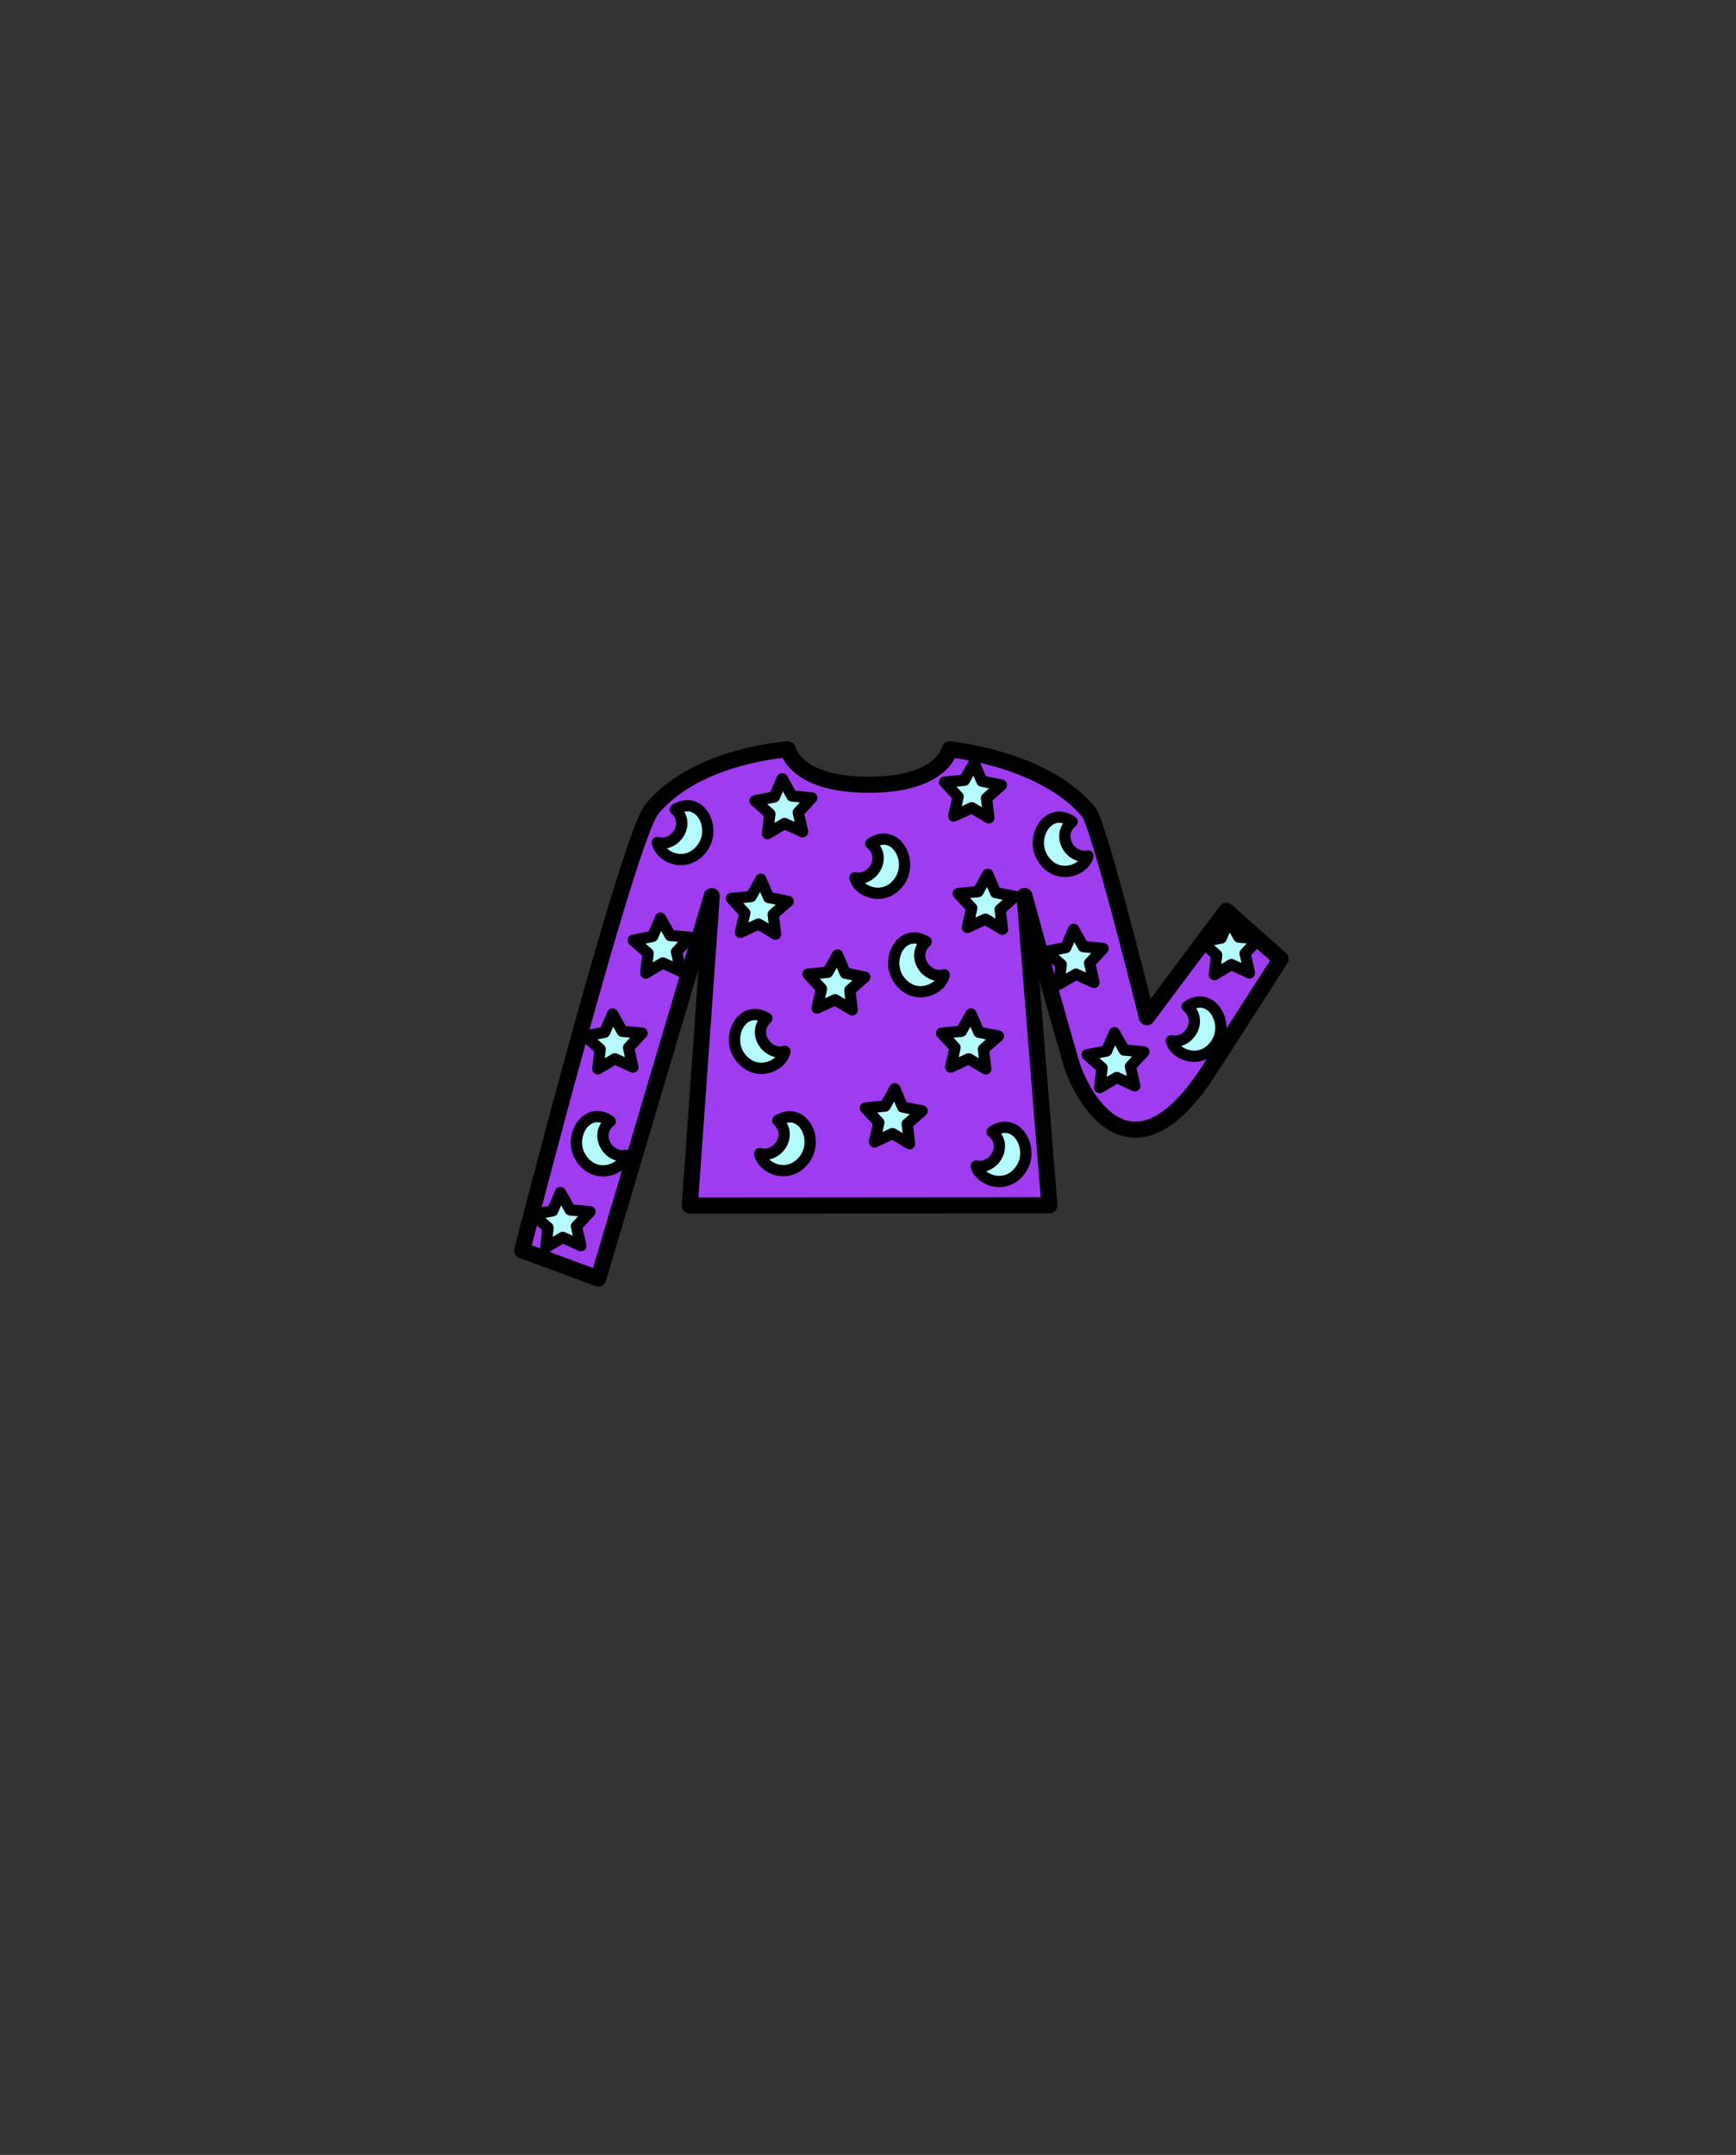 <?xml version="1.0" encoding="utf-8"?>
<!-- Generator: Adobe Illustrator 15.1.0, SVG Export Plug-In . SVG Version: 6.00 Build 0)  -->
<!DOCTYPE svg PUBLIC "-//W3C//DTD SVG 1.1//EN" "http://www.w3.org/Graphics/SVG/1.1/DTD/svg11.dtd">
<svg version="1.1" id="Layer_1" xmlns="http://www.w3.org/2000/svg" xmlns:xlink="http://www.w3.org/1999/xlink" x="0px" y="0px"
	 width="1080px" height="1340px" viewBox="0 0 1080 1340" enable-background="new 0 0 1080 1340" xml:space="preserve">
<rect x="0" y="0" width="1080" height="1340" fill="#333333" stroke="none"/>
<path fill="#A03CEF" stroke="#000000" stroke-width="10" stroke-linecap="round" stroke-linejoin="round" stroke-miterlimit="10" d="
	M762.929,566.375l-49.424,66.154c0,0-29.729-119.922-36.28-127.698C648.967,471.283,590.825,466,590.825,466s-4.229,22-50.358,22
	s-50.356-22-50.356-22s-56.107,3.283-84.366,36.831c-14.86,17.642-80.882,274.677-80.882,274.677l47.336,17.55l70.598-237.847
	L429.15,749.662l223.693-0.162l-15.467-192.377c0,0,13.957,51.891,29.047,103.782c5.646,19.416,37.075,80.594,86.104,4.15
	c20.998-32.738,44.15-68.689,44.15-68.689L762.929,566.375z"/>
<path fill="#B3FBFF" stroke="#000000" stroke-width="7" stroke-linecap="round" stroke-linejoin="round" stroke-miterlimit="10" d="
	M541.721,524.588c10.425,8.425,1.246,23.622-9.834,21.269c2.391,9.356,19.576,15.376,28.314,1.221
	C568.123,534.238,556.457,514.39,541.721,524.588z"/>
<polygon fill="#B3FBFF" stroke="#000000" stroke-width="7" stroke-linecap="round" stroke-linejoin="round" stroke-miterlimit="10" points="
	615.173,508.6 604.554,502.293 593.337,507.466 596.056,495.418 587.667,486.35 599.967,485.208 606.001,474.433 610.886,485.776 
	622.999,488.184 613.72,496.333 "/>
<polygon fill="#B3FBFF" stroke="#000000" stroke-width="7" stroke-linecap="round" stroke-linejoin="round" stroke-miterlimit="10" points="
	623.664,577.864 613.046,571.558 601.829,576.731 604.547,564.682 596.16,555.615 608.46,554.472 614.492,543.697 619.376,555.041 
	631.491,557.449 622.212,565.598 "/>
<polygon fill="#B3FBFF" stroke="#000000" stroke-width="7" stroke-linecap="round" stroke-linejoin="round" stroke-miterlimit="10" points="
	613.278,664.696 602.66,658.39 591.444,663.563 594.161,651.513 585.775,642.445 598.073,641.304 604.107,630.529 608.991,641.872 
	621.106,644.28 611.825,652.43 "/>
<polygon fill="#B3FBFF" stroke="#000000" stroke-width="7" stroke-linecap="round" stroke-linejoin="round" stroke-miterlimit="10" points="
	565.854,711.219 555.235,704.912 544.019,710.086 546.736,698.037 538.35,688.969 550.647,687.826 556.683,677.051 561.565,688.395 
	573.68,690.801 564.401,698.953 "/>
<path fill="#B3FBFF" stroke="#000000" stroke-width="7" stroke-linecap="round" stroke-linejoin="round" stroke-miterlimit="10" d="
	M576.174,585.551c-9.845,9.094,0.316,23.651,11.22,20.568c-1.768,9.495-18.52,16.637-28.171,3.089
	C550.468,596.925,560.796,576.349,576.174,585.551z"/>
<path fill="#B3FBFF" stroke="#000000" stroke-width="7" stroke-linecap="round" stroke-linejoin="round" stroke-miterlimit="10" d="
	M617.167,703.802c10.423,8.424,1.246,23.621-9.834,21.267c2.39,9.358,19.577,15.377,28.314,1.221
	C643.57,713.45,631.903,693.604,617.167,703.802z"/>
<polygon fill="#B3FBFF" stroke="#000000" stroke-width="7" stroke-linecap="round" stroke-linejoin="round" stroke-miterlimit="10" points="
	530.164,628.001 519.544,621.694 508.328,626.868 511.046,614.819 502.659,605.751 514.958,604.608 520.991,593.833 
	525.876,605.177 537.989,607.585 528.711,615.735 "/>
<polygon fill="#B3FBFF" stroke="#000000" stroke-width="7" stroke-linecap="round" stroke-linejoin="round" stroke-miterlimit="10" points="
	482.481,580.919 471.862,574.612 460.646,579.785 463.363,567.736 454.977,558.667 467.274,557.526 473.309,546.751 
	478.193,558.095 490.307,560.501 481.028,568.652 "/>
<path fill="#B3FBFF" stroke="#000000" stroke-width="7" stroke-linecap="round" stroke-linejoin="round" stroke-miterlimit="10" d="
	M477.11,633.184c-9.844,9.095,0.317,23.65,11.221,20.567c-1.766,9.495-18.52,16.637-28.171,3.089
	C451.405,644.557,461.733,623.98,477.11,633.184z"/>
<path fill="#B3FBFF" stroke="#000000" stroke-width="7" stroke-linecap="round" stroke-linejoin="round" stroke-miterlimit="10" d="
	M648.541,533.461c8.737,14.154,25.926,8.138,28.314-1.222c-11.081,2.354-20.259-12.843-9.835-21.268
	C652.285,500.775,640.618,520.623,648.541,533.461z"/>
<polygon fill="#B3FBFF" stroke="#000000" stroke-width="7" stroke-linecap="round" stroke-linejoin="round" stroke-miterlimit="10" points="
	478.937,506.12 469.659,497.97 481.772,495.563 486.656,484.219 492.691,494.994 504.99,496.136 496.602,505.205 499.32,517.252 
	488.104,512.08 477.486,518.386 "/>
<polygon fill="#B3FBFF" stroke="#000000" stroke-width="7" stroke-linecap="round" stroke-linejoin="round" stroke-miterlimit="10" points="
	756.917,593.847 747.638,585.697 759.753,583.289 764.638,571.945 770.671,582.721 782.97,583.863 774.581,592.931 777.3,604.979 
	766.083,599.807 755.465,606.112 "/>
<polygon fill="#B3FBFF" stroke="#000000" stroke-width="7" stroke-linecap="round" stroke-linejoin="round" stroke-miterlimit="10" points="
	373.374,652.43 364.094,644.279 376.208,641.871 381.092,630.528 387.126,641.304 399.424,642.444 391.039,651.513 393.756,663.563 
	382.539,658.39 371.921,664.695 "/>
<polygon fill="#B3FBFF" stroke="#000000" stroke-width="7" stroke-linecap="round" stroke-linejoin="round" stroke-miterlimit="10" points="
	685.599,664.077 676.32,655.926 688.434,653.52 693.317,642.175 699.352,652.951 711.65,654.092 703.264,663.161 705.981,675.21 
	694.765,670.036 684.146,676.343 "/>
<path fill="#B3FBFF" stroke="#000000" stroke-width="7" stroke-linecap="round" stroke-linejoin="round" stroke-miterlimit="10" d="
	M500.813,720.448c-9.653,13.548-26.405,6.405-28.172-3.089c10.902,3.082,21.063-11.477,11.221-20.568
	C499.239,687.589,509.567,708.165,500.813,720.448z"/>
<polygon fill="#B3FBFF" stroke="#000000" stroke-width="7" stroke-linecap="round" stroke-linejoin="round" stroke-miterlimit="10" points="
	340.964,763.491 331.686,755.341 343.799,752.934 348.684,741.59 354.717,752.365 367.016,753.507 358.629,762.575 361.347,774.624 
	350.13,769.451 339.511,775.758 "/>
<polygon fill="#B3FBFF" stroke="#000000" stroke-width="7" stroke-linecap="round" stroke-linejoin="round" stroke-miterlimit="10" points="
	660.205,599.798 650.927,591.646 663.04,589.241 667.925,577.896 673.958,588.672 686.257,589.813 677.87,598.882 680.588,610.931 
	669.372,605.758 658.752,612.064 "/>
<path fill="#B3FBFF" stroke="#000000" stroke-width="7" stroke-linecap="round" stroke-linejoin="round" stroke-miterlimit="10" d="
	M437.116,527.003c-9.653,13.548-26.405,6.406-28.171-3.089c10.901,3.083,21.063-11.477,11.221-20.568
	C435.543,494.144,445.871,514.72,437.116,527.003z"/>
<path fill="#B3FBFF" stroke="#000000" stroke-width="7" stroke-linecap="round" stroke-linejoin="round" stroke-miterlimit="10" d="
	M738.475,625.93c10.423,8.424,1.246,23.621-9.835,21.267c2.391,9.358,19.577,15.377,28.314,1.221
	C764.877,635.579,753.21,615.731,738.475,625.93z"/>
<path fill="#B3FBFF" stroke="#000000" stroke-width="7" stroke-linecap="round" stroke-linejoin="round" stroke-miterlimit="10" d="
	M361.179,719.668c8.737,14.156,25.925,8.139,28.314-1.221c-11.081,2.354-20.257-12.842-9.835-21.267
	C364.923,686.982,353.256,706.83,361.179,719.668z"/>
<polygon fill="#B3FBFF" stroke="#000000" stroke-width="7" stroke-linecap="round" stroke-linejoin="round" stroke-miterlimit="10" points="
	403.195,592.846 393.917,584.696 406.03,582.29 410.915,570.945 416.948,581.72 429.247,582.862 420.86,591.93 423.578,603.979 
	412.362,598.806 401.742,605.113 "/>
</svg>
